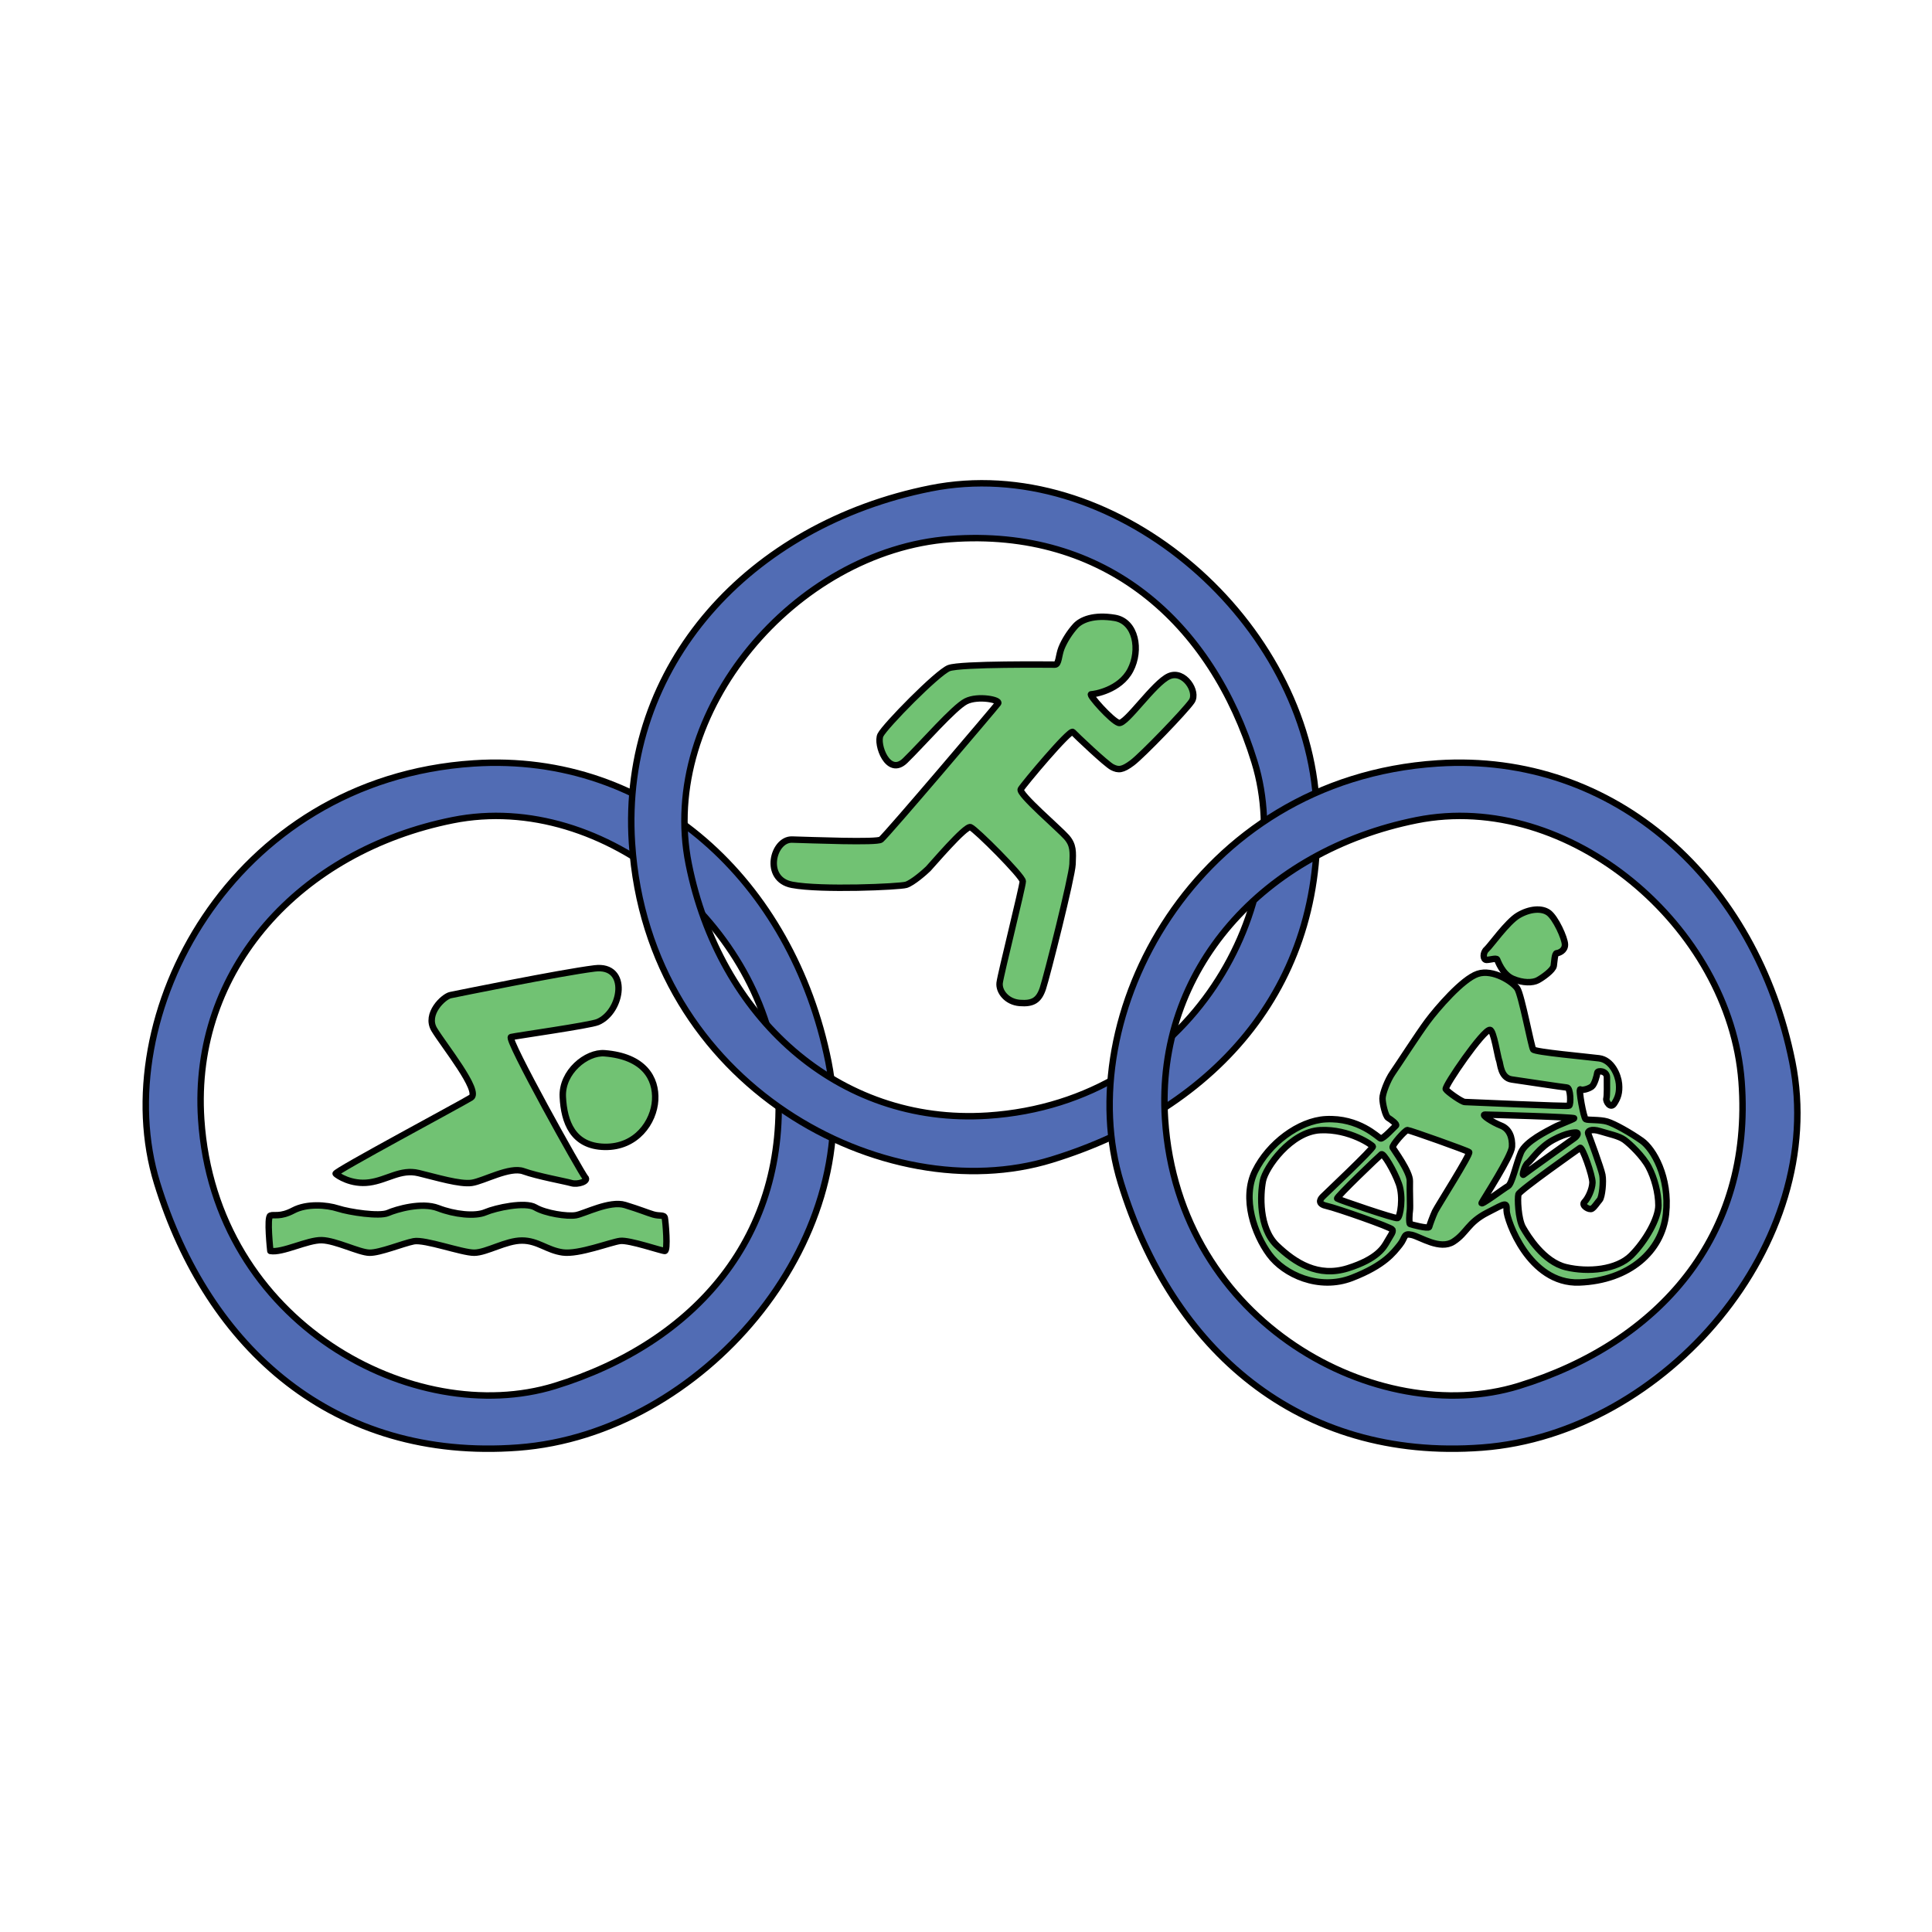 <?xml version="1.0" encoding="utf-8"?>
<!-- Generator: Adobe Illustrator 17.0.0, SVG Export Plug-In . SVG Version: 6.00 Build 0)  -->
<!DOCTYPE svg PUBLIC "-//W3C//DTD SVG 1.1//EN" "http://www.w3.org/Graphics/SVG/1.1/DTD/svg11.dtd">
<svg version="1.1" id="Layer_1" xmlns="http://www.w3.org/2000/svg" xmlns:xlink="http://www.w3.org/1999/xlink" x="0px" y="0px"
	 width="300px" height="300px" viewBox="0 0 300 300" enable-background="new 0 0 300 300" xml:space="preserve">
<path fill="#516CB4" stroke="#000000" stroke-linecap="round" stroke-linejoin="round" stroke-miterlimit="10" d="M128.641,164.898
	c-5.609-28.043-27.438-48.164-55.095-46.353c-37.775,2.474-57.075,39.425-49.157,65.158s27.548,43.219,56.085,41.074
	C109.012,222.632,134.25,192.94,128.641,164.898z M86.152,215.214c-21.686,6.673-52.826-9.592-54.911-41.426
	c-1.527-23.308,15.431-41.705,39.063-46.431c23.633-4.727,48.655,16.543,50.462,40.592
	C122.574,191.998,107.838,208.541,86.152,215.214z"/>
<path fill="#71C273" stroke="#000000" stroke-linecap="round" stroke-linejoin="round" stroke-miterlimit="10" d="M92.818,158.706
	c3.82-1.602,4.942-9.012-0.484-8.333c-5.426,0.678-21.318,3.933-22.384,4.147c-1.066,0.214-3.973,2.927-2.519,5.349
	c1.453,2.422,7.267,9.593,5.717,10.562c-1.55,0.969-21.318,11.531-21.027,11.822c0.291,0.291,2.422,1.744,5.233,1.357
	s4.845-2.132,7.655-1.453c2.81,0.678,6.395,1.778,8.236,1.519c1.841-0.259,5.911-2.585,8.043-1.809s6.492,1.565,7.461,1.848
	c0.969,0.284,2.713-0.298,2.132-0.879s-12.306-21.609-11.531-21.802S91.578,159.226,92.818,158.706z"/>
<path fill="#71C273" stroke="#000000" stroke-linecap="round" stroke-linejoin="round" stroke-miterlimit="10" d="M93.884,163.551
	c-2.816-0.224-6.686,2.907-6.492,6.783c0.194,3.876,1.55,7.655,6.492,7.752c4.942,0.097,7.655-3.876,7.849-7.267
	C101.926,167.427,99.988,164.036,93.884,163.551z"/>
<path fill="#71C273" stroke="#000000" stroke-linecap="round" stroke-linejoin="round" stroke-miterlimit="10" d="M41.979,194.249
	c0,0-0.578-5.258,0-5.49s1.502,0.289,3.583-0.809c2.08-1.098,5.143-0.867,6.934-0.289c1.791,0.578,6.414,1.271,7.743,0.693
	s5.258-1.734,7.801-0.751c2.543,0.982,5.721,1.329,7.339,0.636c1.618-0.693,6.183-1.676,7.743-0.751s4.97,1.445,6.299,1.213
	c1.329-0.231,5.258-2.314,7.628-1.59c2.369,0.724,3.409,1.186,4.392,1.475c0.982,0.289,1.676,0,1.791,0.52s0.52,5.143,0,5.143
	s-5.49-1.734-6.934-1.56c-1.445,0.173-6.442,2.138-8.913,1.791c-2.471-0.347-3.858-1.849-6.342-1.849
	c-2.485,0-5.49,1.873-7.396,1.89c-1.907,0.017-7.685-2.121-9.419-1.774s-5.258,1.816-6.876,1.775
	c-1.618-0.041-5.201-1.89-7.396-1.948S43.829,194.596,41.979,194.249z"/>
<path fill="#516CB4" stroke="#000000" stroke-linecap="round" stroke-linejoin="round" stroke-miterlimit="10" d="M144.485,75.832
	c-28.043,5.609-48.164,27.438-46.353,55.095c2.474,37.775,39.425,57.075,65.158,49.157s43.219-27.548,41.074-56.085
	C202.22,95.462,172.528,70.224,144.485,75.832z M194.801,118.322c6.673,21.686-9.592,52.826-41.426,54.911
	c-23.308,1.527-41.705-15.431-46.431-39.063s16.543-48.655,40.592-50.462C171.586,81.9,188.129,96.636,194.801,118.322z"/>
<path fill="#71C273" stroke="#000000" stroke-linecap="round" stroke-linejoin="round" stroke-miterlimit="10" d="M136.801,130.367
	c-0.584,0.5-10.851,0.078-13.818,0s-4.528,6.167,0,7.026s16.706,0.312,17.721,0s2.966-2.03,3.435-2.498
	c0.468-0.468,5.777-6.737,6.557-6.452c0.781,0.285,8.119,7.623,8.119,8.404c0,0.781-3.435,14.442-3.591,15.769
	c-0.156,1.327,1.093,2.966,3.123,3.123c2.03,0.156,2.966-0.39,3.591-2.264c0.625-1.874,4.528-17.33,4.606-19.282
	s0.156-2.966-0.937-4.216c-1.093-1.249-7.494-6.714-7.104-7.416c0.39-0.703,7.653-9.368,8.081-8.899
	c0.428,0.468,5.19,4.996,6.127,5.465s1.561,0.485,3.123-0.694c1.561-1.179,8.197-8.049,9.212-9.532s-1.171-4.918-3.513-3.903
	c-2.342,1.015-6.714,7.572-7.807,7.26c-1.093-0.312-4.762-4.45-4.294-4.45c0.468,0,4.45-0.625,6.089-3.747
	c1.639-3.123,0.859-7.572-2.42-8.119c-3.279-0.546-5.23,0.312-6.089,1.249s-1.717,2.264-2.186,3.435
	c-0.468,1.171-0.39,2.576-1.015,2.576c-0.625,0-14.676-0.156-16.472,0.546c-1.796,0.703-9.914,8.978-10.617,10.383
	c-0.703,1.405,1.171,6.557,3.825,3.981c2.654-2.576,7.584-8.275,9.451-9.212s5.381-0.234,4.991,0.312
	S137.894,129.43,136.801,130.367z"/>
<path fill="#516CB4" stroke="#000000" stroke-linecap="round" stroke-linejoin="round" stroke-miterlimit="10" d="M278.308,164.898
	c-5.609-28.043-27.438-48.164-55.095-46.353c-37.775,2.474-57.075,39.425-49.157,65.158s27.548,43.219,56.085,41.074
	C258.678,222.632,283.917,192.94,278.308,164.898z M235.818,215.214c-21.686,6.673-52.826-9.592-54.911-41.426
	c-1.527-23.308,15.431-41.705,39.063-46.431c23.633-4.727,48.655,16.543,50.462,40.592
	C272.24,191.998,257.505,208.541,235.818,215.214z"/>
<path fill="#71C273" stroke="#000000" stroke-linecap="round" stroke-linejoin="round" stroke-miterlimit="10" d="M254.935,177.134
	c-1.775-1.253-4.248-2.642-5.372-2.975s-2.997-0.192-3.331-0.367s-1.166-4.838-0.833-4.629c0.333,0.208,1.374-0.125,1.79-0.458
	c0.416-0.333,0.791-1.707,0.833-2.123s1.499-0.333,1.499,0.708c0,1.041,0.042,2.873-0.083,3.289s0.625,1.665,1.207,0.791
	c0.583-0.874,0.874-1.707,0.749-3.081c-0.125-1.374-1.124-3.705-3.081-3.955s-9.95-0.958-10.242-1.374s-1.79-8.41-2.456-9.451
	c-0.666-1.041-3.789-3.081-6.162-2.29c-2.373,0.791-6.328,5.412-7.785,7.369s-4.621,6.869-5.412,7.993s-1.582,3.206-1.582,3.997
	s0.458,2.748,0.874,2.998c0.416,0.25,1.457,0.999,1.207,1.207c-0.25,0.208-1.998,2.123-2.373,1.998
	c-0.375-0.125-3.35-3.273-8.523-2.989c-4.17,0.228-8.875,3.775-10.964,8.048c-2.088,4.273-0.104,9.807,2.193,12.94
	c2.297,3.133,7.727,5.638,12.843,3.655c5.116-1.984,6.474-3.968,7.414-5.116c0.94-1.149,0.522-1.88,1.88-1.566
	c1.357,0.313,4.383,2.402,6.473,1.044s2.194-2.924,5.222-4.49c3.028-1.566,3.028-1.671,3.028-0.313
	c0,1.357,3.446,11.437,11.277,11.148s12.843-4.883,13.47-10.626C259.321,182.772,256.71,178.387,254.935,177.134z M244.817,175.866
	c0.291,0.04,0.167,0.5-0.371,0.874c-0.538,0.375-7.581,5.412-7.872,5.662c-0.291,0.25,0.167-1.457,0.681-1.832
	c0.514-0.375,1.776-2.415,3.941-3.58C243.359,175.824,244.61,175.838,244.817,175.866z M215.424,192.727
	c-0.541,0.958-1.499,2.748-6.12,4.205c-4.621,1.457-8.202-0.833-11.033-3.539c-2.831-2.706-2.581-7.952-2.165-10.033
	c0.416-2.082,4.352-7.654,8.909-7.869c4.558-0.215,8.16,2.373,8.16,2.54c0,0.416-7.244,7.244-7.785,7.785
	c-0.541,0.541-0.708,1.166,0.662,1.457c1.37,0.291,9.996,3.289,10.162,3.664C216.381,191.312,215.965,191.77,215.424,192.727z
	 M217.006,189.147c-0.416,0.125-9.159-2.873-9.367-3.039c-0.208-0.167,6.56-6.643,6.869-6.869c0.314-0.23,1.957,2.498,2.706,4.58
	C217.964,185.9,217.422,189.022,217.006,189.147z M222.835,188.106c-0.333,0.708-0.833,2.082-0.916,2.415
	c-0.083,0.333-2.789-0.375-2.968-0.458c-0.178-0.083-0.113-1.582-0.029-2.082c0.084-0.5-0.042-3.122,0-4.58
	s-2.498-4.871-2.669-5.204c-0.171-0.333,1.973-2.741,2.294-2.719c0.416,0.029,9.284,3.177,9.576,3.427
	C228.413,179.155,223.168,187.398,222.835,188.106z M227.456,171.12c-0.458,0-2.706-1.582-2.956-1.998
	c-0.25-0.416,5.873-9.343,6.869-9.201c0.583,0.083,1.207,4.288,1.416,4.746c0.208,0.458,0.208,2.706,1.957,2.956
	c1.749,0.25,7.993,1.207,8.576,1.249c0.583,0.042,0.625,2.664,0.333,2.821S227.914,171.12,227.456,171.12z M234.16,184.188
	c-0.626,0.338-4.373,3.169-4.081,2.586s4.621-7.244,4.704-8.701c0.083-1.457-0.416-2.789-1.707-3.289
	c-1.291-0.5-3.163-1.699-2.498-1.707c0.263-0.003,14.114,0.375,13.864,0.583c-0.25,0.208-2.331,0.955-3.206,1.435
	c-0.874,0.48-4.33,2.104-5.079,3.894C235.408,180.779,234.786,183.85,234.16,184.188z M253.31,194.934
	c-2.248,2.248-6.703,2.665-10.158,1.832c-3.456-0.833-5.912-4.829-6.669-6.156s-0.867-4.585-0.7-5.168
	c0.167-0.583,9.453-7.116,9.576-7.202c0.321-0.225,1.957,4.33,1.915,5.412s-0.708,2.456-1.249,2.998
	c-0.541,0.541,0.749,1.291,1.166,1.041c0.416-0.25,0.833-0.958,1.207-1.375c0.375-0.418,0.625-2.83,0.416-3.887
	c-0.208-1.058-2.04-6.02-2.199-6.395c-0.159-0.375,0.408-0.833,1.866-0.375c1.457,0.458,2.873,0.708,3.747,1.332
	c0.874,0.625,2.914,2.581,3.789,4.247c0.874,1.665,1.499,3.955,1.499,5.953S255.558,192.686,253.31,194.934z"/>
<path fill="#71C273" stroke="#000000" stroke-linecap="round" stroke-linejoin="round" stroke-miterlimit="10" d="M232.469,148.98
	c0.088,0.167,0.797,2.296,2.416,2.996c1.619,0.701,3.117,0.652,3.891,0.242c0.773-0.411,2.392-1.571,2.489-2.247
	s0.145-1.933,0.459-1.957c0.314-0.024,1.305-0.362,1.281-1.353c-0.024-0.991-1.45-4.132-2.537-4.93s-2.996-0.604-4.712,0.411
	c-1.716,1.015-4.326,4.736-4.93,5.268c-0.604,0.532-0.556,1.643,0,1.643C231.382,149.052,232.334,148.725,232.469,148.98z"/>
</svg>
